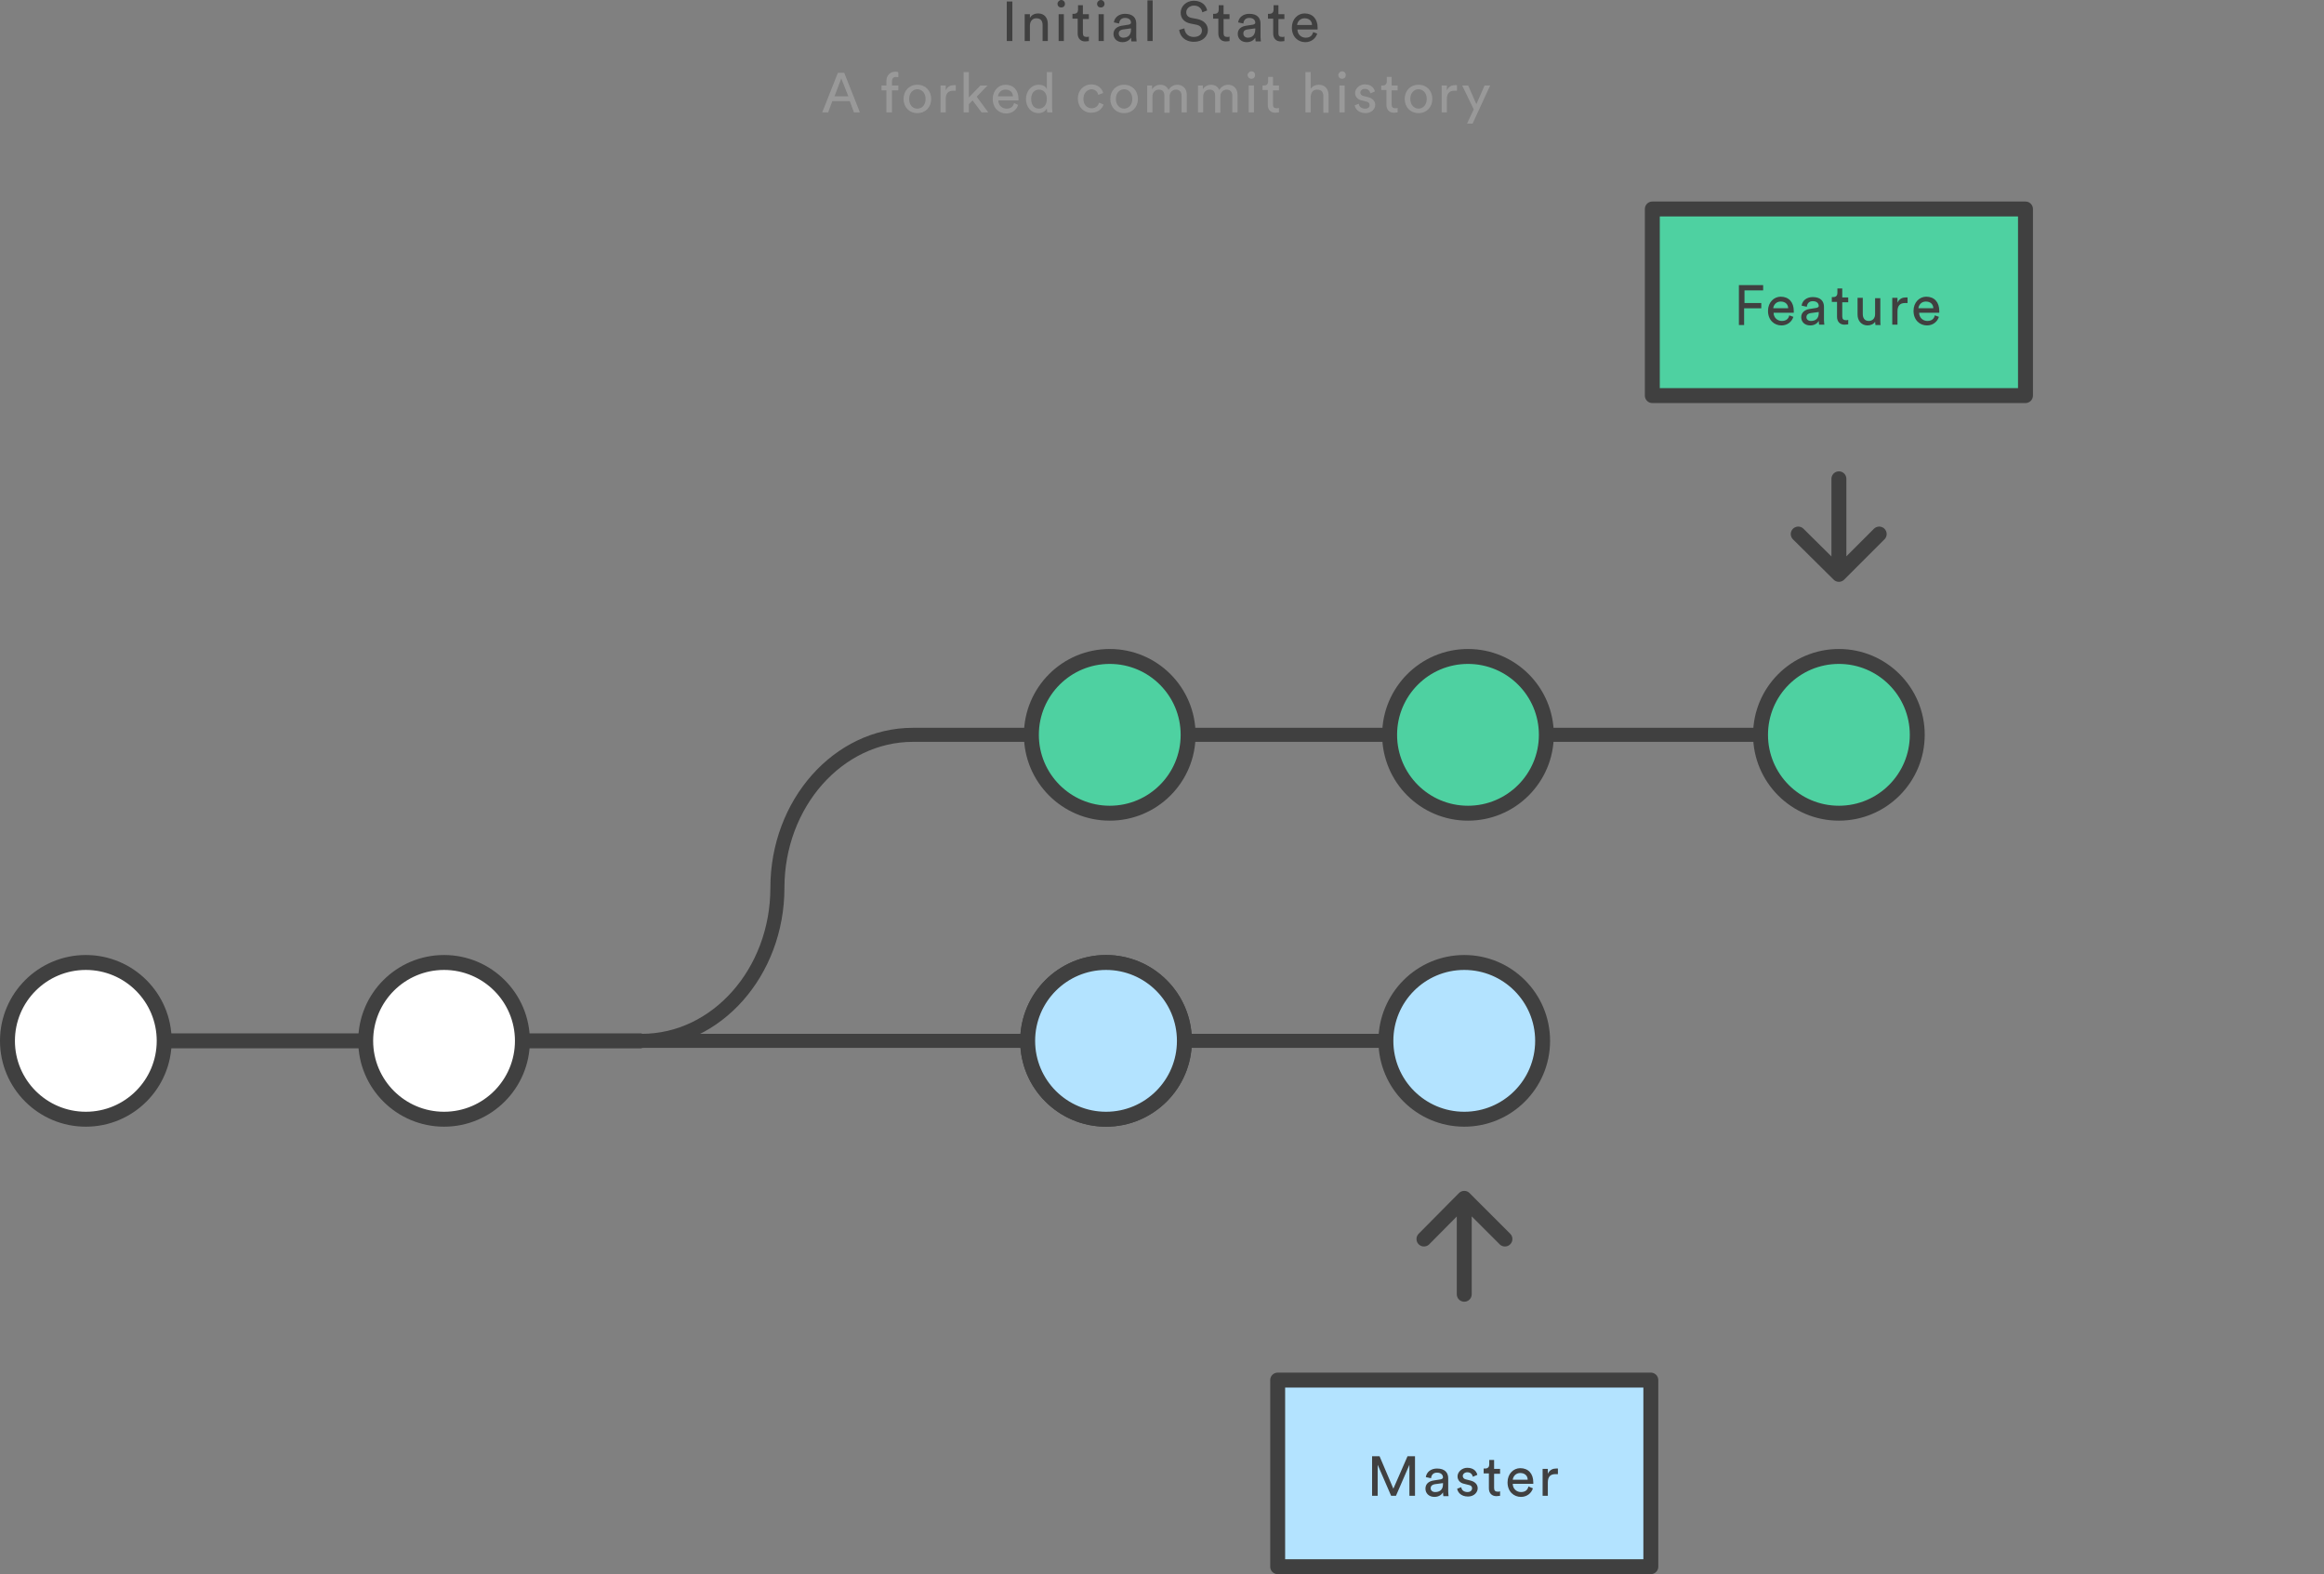 <?xml version="1.0" encoding="UTF-8" standalone="no"?>
<svg
   xmlns:dc="http://purl.org/dc/elements/1.1/"
   xmlns:cc="http://creativecommons.org/ns#"
   xmlns:rdf="http://www.w3.org/1999/02/22-rdf-syntax-ns#"
   xmlns:svg="http://www.w3.org/2000/svg"
   xmlns="http://www.w3.org/2000/svg"
   xmlns:sodipodi="http://sodipodi.sourceforge.net/DTD/sodipodi-0.dtd"
   xmlns:inkscape="http://www.inkscape.org/namespaces/inkscape"
   viewBox="0 0 622.8 421.8"
   id="svg2"
   version="1.1"
   inkscape:version="0.91 r"
   sodipodi:docname="forked-history.svg"
   width="622.8"
   height="421.8"
   inkscape:export-filename="/home/mbexegc2/Dropbox (The University of Manchester)/rit-training/course-material/git/git-course/fig/slideshow/forked-history.png"
   inkscape:export-xdpi="300"
   inkscape:export-ydpi="300">
  <rect x="0" y="0" width="622.8" height="421.8" fill="#808080" stroke="none"/>
  <defs
     id="defs134" />
  <sodipodi:namedview
     pagecolor="#ffffff"
     bordercolor="#666666"
     borderopacity="1"
     objecttolerance="10"
     gridtolerance="10"
     guidetolerance="10"
     inkscape:pageopacity="1"
     inkscape:pageshadow="2"
     inkscape:window-width="1920"
     inkscape:window-height="1028"
     id="namedview132"
     showgrid="false"
     inkscape:zoom="1.0134192"
     inkscape:cx="159.57199"
     inkscape:cy="311.52117"
     inkscape:window-x="0"
     inkscape:window-y="0"
     inkscape:window-maximized="1"
     inkscape:current-layer="svg2"
     fit-margin-top="0"
     fit-margin-left="0"
     fit-margin-right="0"
     fit-margin-bottom="0" />
  <style
     id="style4">.st0{display:none;} .st1{display:inline;} .st2{fill:#FFFFFF;} .st3{fill:none;stroke:#9882CE;stroke-width:4;stroke-miterlimit:10;} .st4{fill:#FFFFFF;stroke:#404040;stroke-width:4;stroke-linejoin:round;stroke-miterlimit:10;} .st5{fill:#4ED1A1;stroke:#404040;stroke-width:4;stroke-linecap:round;stroke-linejoin:round;stroke-miterlimit:10;} .st6{fill:#B3E3FF;stroke:#404040;stroke-width:4;stroke-miterlimit:10;} .st7{fill:#FFFFFF;stroke:#6693ED;stroke-width:4;stroke-miterlimit:10;} .st8{fill:#FFFFFF;stroke:#404040;stroke-width:4;stroke-miterlimit:10;} .st9{fill:#404040;} .st10{fill:#404040;stroke:#404040;stroke-width:4;stroke-linejoin:round;stroke-miterlimit:10;} .st11{fill:none;stroke:#404040;stroke-width:4;stroke-linecap:round;stroke-linejoin:round;stroke-miterlimit:10;} .st12{fill:#999999;} .st13{fill:#B18BE8;stroke:#404040;stroke-width:4;stroke-linecap:round;stroke-linejoin:round;stroke-miterlimit:10;} .st14{fill:none;stroke:#404040;stroke-width:4;stroke-miterlimit:10;} .st15{fill:#4ED1A1;stroke:#404040;stroke-width:4;stroke-miterlimit:10;} .st16{fill:#B3E3FF;stroke:#404040;stroke-width:4;stroke-linejoin:round;stroke-miterlimit:10;} .st17{fill:#FFFFFF;stroke:#404040;stroke-width:4;stroke-linecap:round;stroke-linejoin:round;stroke-miterlimit:10;} .st18{fill:none;stroke:#CCCCCC;stroke-width:4;stroke-linecap:round;stroke-linejoin:round;stroke-miterlimit:10;} .st19{fill:#FFFFFF;stroke:#CCCCCC;stroke-width:4;stroke-linecap:round;stroke-linejoin:round;stroke-miterlimit:10;} .st20{fill:#59AFE1;stroke:#404040;stroke-width:4;stroke-linejoin:round;stroke-miterlimit:10;} .st21{fill:none;stroke:#CCCCCC;stroke-linecap:round;stroke-linejoin:round;stroke-miterlimit:10;}</style>
  <path
     class="st9"
     d="m 269.8,11 0,-10.6 1.5,0 0,10.6 z m 6.2,0 -1.4,0 0,-7.2 1.4,0 0,1 c 0.5,-0.9 1.4,-1.2 2.2,-1.2 1.7,0 2.6,1.2 2.6,2.8 l 0,4.6 -1.4,0 0,-4.3 c 0,-1 -0.4,-1.8 -1.7,-1.8 -1.1,0 -1.7,0.9 -1.7,2 z m 8.4,-11 c 0.6,0 1,0.5 1,1 0,0.6 -0.4,1 -1,1 -0.6,0 -1,-0.4 -1,-1 0,-0.5 0.5,-1 1,-1 z m -0.7,11 0,-7.2 1.4,0 0,7.2 z m 6.5,-7.2 1.6,0 0,1.3 -1.6,0 0,3.8 c 0,0.7 0.3,1 1,1 0.2,0 0.4,0 0.6,-0.1 l 0,1.2 c -0.1,0 -0.5,0.1 -1,0.1 -1.2,0 -2,-0.8 -2,-2.1 l 0,-4 -1.4,0 0,-1.3 0.4,0 c 0.8,0 1.1,-0.5 1.1,-1.1 l 0,-1.2 1.3,0 z M 295,0 c 0.6,0 1,0.5 1,1 0,0.6 -0.4,1 -1,1 -0.6,0 -1,-0.4 -1,-1 0,-0.5 0.5,-1 1,-1 z m -0.6,11 0,-7.2 1.4,0 0,7.2 z m 6.2,-4.1 1.9,-0.3 c 0.4,-0.1 0.6,-0.3 0.6,-0.5 0,-0.7 -0.5,-1.3 -1.6,-1.3 -1,0 -1.5,0.6 -1.6,1.5 L 298.5,6 c 0.2,-1.4 1.4,-2.3 3,-2.3 2.2,0 3,1.2 3,2.6 l 0,3.6 c 0,0.6 0.1,1 0.1,1.2 l -1.4,0 c 0,-0.2 -0.1,-0.4 -0.1,-1 -0.3,0.5 -1,1.2 -2.3,1.2 -1.5,0 -2.4,-1 -2.4,-2.2 0,-1.3 1,-2 2.2,-2.2 z m 2.5,1 0,-0.3 -2.2,0.3 c -0.6,0.1 -1.1,0.4 -1.1,1.1 0,0.5 0.4,1.1 1.2,1.1 1.2,0 2.1,-0.6 2.1,-2.2 z m 4.4,3.1 0,-10.9 1.4,0 0,10.9 z m 14.7,-7.7 c -0.1,-0.8 -0.8,-1.8 -2.2,-1.8 -1.2,0 -2.1,0.8 -2.1,1.8 0,0.8 0.5,1.3 1.4,1.5 l 1.6,0.3 c 1.8,0.4 2.8,1.5 2.8,3 0,1.6 -1.4,3.1 -3.7,3.1 -2.6,0 -3.8,-1.6 -4,-3.2 l 1.4,-0.4 c 0.1,1.2 0.9,2.3 2.5,2.3 1.5,0 2.2,-0.8 2.2,-1.7 0,-0.8 -0.5,-1.4 -1.6,-1.6 L 319,6.3 C 317.5,6 316.4,5 316.4,3.4 c 0,-1.7 1.5,-3.2 3.5,-3.2 2.4,0 3.4,1.5 3.6,2.6 z m 5.7,0.5 1.6,0 0,1.3 -1.6,0 0,3.8 c 0,0.7 0.3,1 1,1 0.2,0 0.4,0 0.6,-0.1 l 0,1.2 c -0.1,0 -0.5,0.1 -1,0.1 -1.2,0 -2,-0.8 -2,-2.1 l 0,-4 -1.4,0 0,-1.3 0.4,0 c 0.8,0 1.1,-0.5 1.1,-1.1 l 0,-1.2 1.3,0 z m 6,3.1 1.9,-0.3 c 0.4,-0.1 0.6,-0.3 0.6,-0.5 0,-0.7 -0.5,-1.3 -1.6,-1.3 -1,0 -1.5,0.6 -1.6,1.5 L 331.8,6 c 0.2,-1.4 1.4,-2.3 3,-2.3 2.2,0 3,1.2 3,2.6 l 0,3.6 c 0,0.6 0.1,1 0.1,1.2 l -1.4,0 c 0,-0.2 -0.1,-0.4 -0.1,-1 -0.3,0.5 -1,1.2 -2.3,1.2 -1.5,0 -2.4,-1 -2.4,-2.2 0,-1.3 0.9,-2 2.2,-2.2 z m 2.5,1 0,-0.3 -2.2,0.3 c -0.6,0.1 -1,0.4 -1,1.1 0,0.5 0.4,1.1 1.2,1.1 1,0 2,-0.6 2,-2.2 z m 6.2,-4.1 1.6,0 0,1.3 -1.6,0 0,3.8 c 0,0.7 0.3,1 1,1 0.2,0 0.4,0 0.6,-0.1 l 0,1.2 c -0.1,0 -0.5,0.1 -1,0.1 -1.2,0 -2,-0.8 -2,-2.1 l 0,-4 -1.4,0 0,-1.3 0.4,0 c 0.8,0 1.1,-0.5 1.1,-1.1 l 0,-1.2 1.3,0 z M 353,9 c -0.4,1.3 -1.6,2.3 -3.2,2.3 -1.9,0 -3.6,-1.4 -3.6,-3.9 0,-2.3 1.6,-3.8 3.4,-3.8 2.2,0 3.5,1.5 3.5,3.8 l 0,0.5 -5.4,0 c 0,1.3 1,2.2 2.2,2.2 1.2,0 1.8,-0.6 2,-1.5 z m -1.4,-2.3 c 0,-1 -0.7,-1.8 -2,-1.8 -1.2,0 -1.9,0.9 -2,1.8 z"
     id="path18"
     inkscape:connector-curvature="0"
     style="fill:#404040"
     sodipodi:nodetypes="ccccccccccssccssscssssscccccccccssccsscccsscccssssscccccccssccssscccsscsccsssccccccssccssccsscsssccccccssccsscccsscccccssccssscccsscsccsssccccssccsscccssccccssssccscccscc" />
  <path
     class="st14"
     d="m 208.333,237.9 c 0,22.6 -16.305,41 -36.333,41 m 36.333,-41 c 0,-22.6 16.305,-41 36.333,-41 l 242.277,0"
     id="path20"
     inkscape:connector-curvature="0"
     style="fill:none;stroke:#404040;stroke-width:3.765;stroke-miterlimit:10" />
  <circle
     class="st15"
     cx="297.4"
     cy="196.9"
     r="21"
     id="circle22"
     style="fill:#4ed1a1;stroke:#404040;stroke-width:4;stroke-miterlimit:10" />
  <circle
     class="st15"
     cx="393.4"
     cy="196.9"
     r="21"
     id="circle24"
     style="fill:#4ed1a1;stroke:#404040;stroke-width:4;stroke-miterlimit:10" />
  <path
     class="st6"
     d="M 2,278.9 172,278.9"
     id="path26"
     inkscape:connector-curvature="0"
     style="fill:#b3e3ff;stroke:#404040;stroke-width:4;stroke-miterlimit:10" />
  <circle
     class="st8"
     cx="23"
     cy="278.9"
     r="21"
     id="circle28"
     style="fill:#ffffff;stroke:#404040;stroke-width:4;stroke-miterlimit:10" />
  <circle
     class="st8"
     cx="119"
     cy="278.9"
     r="21"
     id="circle30"
     style="fill:#ffffff;stroke:#404040;stroke-width:4;stroke-miterlimit:10" />
  <circle
     class="st15"
     cx="492.8"
     cy="196.9"
     r="21"
     id="circle34"
     style="fill:#4ed1a1;stroke:#404040;stroke-width:4;stroke-miterlimit:10" />
  <path
     class="st6"
     d="m 155.3,278.9 256.55,0"
     id="path36"
     inkscape:connector-curvature="0"
     style="fill:#b3e3ff;stroke:#404040;stroke-width:3.762;stroke-miterlimit:10" />
  <circle
     class="st6"
     cx="296.4"
     cy="278.9"
     r="21"
     id="circle38"
     style="fill:#b3e3ff;stroke:#404040;stroke-width:4;stroke-miterlimit:10" />
  <circle
     class="st16"
     cx="392.4"
     cy="278.9"
     r="21"
     id="circle40"
     style="fill:#b3e3ff;stroke:#404040;stroke-width:4;stroke-linejoin:round;stroke-miterlimit:10" />
  <circle
     class="st16"
     cx="296.4"
     cy="278.9"
     r="21"
     id="circle42"
     style="fill:#b3e3ff;stroke:#404040;stroke-width:4;stroke-linejoin:round;stroke-miterlimit:10" />
  <path
     class="st5"
     d="m 442.8,56 100,0 0,50 -100,0 z"
     id="path44"
     inkscape:connector-curvature="0"
     style="fill:#4ed1a1;stroke:#404040;stroke-width:4;stroke-linecap:round;stroke-linejoin:round;stroke-miterlimit:10" />
  <path
     class="st9"
     d="m 466,87 0,-10.6 6.5,0 0,1.4 -5,0 0,3.4 4.5,0 0,1.4 -4.6,0 0,4.5 -1.4,0 z m 14.6,-2.1 c -0.4,1.3 -1.6,2.3 -3.2,2.3 -1.9,0 -3.6,-1.4 -3.6,-3.9 0,-2.3 1.6,-3.8 3.4,-3.8 2.2,0 3.5,1.5 3.5,3.8 l 0,0.5 -5.4,0 c 0,1.3 1,2.2 2.2,2.2 1.2,0 1.8,-0.6 2,-1.5 l 1.1,0.4 z m -1.4,-2.3 c 0,-1 -0.7,-1.8 -2,-1.8 -1.2,0 -1.9,0.9 -2,1.8 l 4,0 z m 5.7,0.2 1.9,-0.3 c 0.4,-0.1 0.6,-0.3 0.6,-0.5 0,-0.7 -0.5,-1.3 -1.6,-1.3 -1,0 -1.5,0.6 -1.6,1.5 l -1.4,-0.3 c 0.2,-1.4 1.4,-2.3 3,-2.3 2.2,0 3,1.2 3,2.6 l 0,3.6 c 0,0.6 0.1,1 0.1,1.2 l -1.4,0 c 0,-0.2 -0.1,-0.5 -0.1,-1 -0.3,0.5 -1,1.2 -2.3,1.2 -1.5,0 -2.4,-1 -2.4,-2.2 0,-1.3 1,-2 2.2,-2.2 z m 2.5,1.1 0,-0.3 -2.2,0.3 c -0.6,0.1 -1.1,0.4 -1.1,1.1 0,0.5 0.4,1 1.2,1 1.2,0 2.1,-0.6 2.1,-2.1 z m 6.3,-4.2 1.6,0 0,1.3 -1.6,0 0,3.8 c 0,0.7 0.3,1 1,1 0.2,0 0.4,0 0.6,-0.1 l 0,1.2 c -0.1,0 -0.5,0.1 -1,0.1 -1.2,0 -2,-0.8 -2,-2.1 l 0,-4 -1.4,0 0,-1.3 0.4,0 c 0.8,0 1.1,-0.5 1.1,-1.1 l 0,-1.2 1.3,0 0,2.4 z m 6.8,7.5 c -1.7,0 -2.7,-1.3 -2.7,-2.9 l 0,-4.5 1.4,0 0,4.3 c 0,1 0.4,1.9 1.6,1.9 1.1,0 1.7,-0.8 1.7,-1.8 l 0,-4.3 1.4,0 0,5.9 c 0,0.6 0,1.1 0.1,1.3 l -1.4,0 c 0,-0.2 -0.1,-0.6 -0.1,-0.9 -0.3,0.6 -1.2,1 -2,1 z m 10.6,-6 -0.6,0 c -1.2,0 -2,0.6 -2,2.2 l 0,3.6 -1.4,0 0,-7.2 1.4,0 0,1.3 c 0.5,-1.1 1.4,-1.4 2.2,-1.4 l 0.5,0 0,1.5 z m 8.5,3.7 c -0.4,1.3 -1.6,2.3 -3.2,2.3 -1.9,0 -3.6,-1.4 -3.6,-3.9 0,-2.3 1.6,-3.8 3.4,-3.8 2.2,0 3.5,1.5 3.5,3.8 l 0,0.5 -5.4,0 c 0,1.3 1,2.2 2.2,2.2 1.2,0 1.8,-0.6 2,-1.5 l 1.1,0.4 z m -1.5,-2.3 c 0,-1 -0.7,-1.8 -2,-1.8 -1.2,0 -1.9,0.9 -2,1.8 l 4,0 z"
     id="path46"
     inkscape:connector-curvature="0"
     style="fill:#404040" />
  <path
     class="st11"
     d="m 492.8,151.8 0,-23.5 m 10.8,14.8 -10.8,10.8 -10.9,-10.8"
     id="path48"
     inkscape:connector-curvature="0"
     style="fill:none;stroke:#404040;stroke-width:4;stroke-linecap:round;stroke-linejoin:round;stroke-miterlimit:10" />
  <path
     class="st16"
     d="m 342.4,369.8 100,0 0,50 -100,0 z"
     id="path50"
     inkscape:connector-curvature="0"
     style="fill:#b3e3ff;stroke:#404040;stroke-width:4;stroke-linejoin:round;stroke-miterlimit:10" />
  <path
     class="st9"
     d="m 377.7,400.8 0,-8.3 -3.6,8.3 -1.3,0 -3.6,-8.3 0,8.3 -1.5,0 0,-10.6 2,0 3.7,8.7 3.8,-8.7 2,0 0,10.6 -1.5,0 z m 6.5,-4.1 1.9,-0.3 c 0.4,-0.1 0.6,-0.3 0.6,-0.5 0,-0.7 -0.5,-1.3 -1.6,-1.3 -1,0 -1.5,0.6 -1.6,1.5 l -1.4,-0.3 c 0.2,-1.4 1.4,-2.3 3,-2.3 2.2,0 3,1.2 3,2.6 l 0,3.6 c 0,0.6 0.1,1 0.1,1.2 l -1.4,0 c 0,-0.2 -0.1,-0.5 -0.1,-1 -0.3,0.5 -1,1.2 -2.3,1.2 -1.5,0 -2.4,-1 -2.4,-2.2 0,-1.3 0.9,-2 2.2,-2.2 z m 2.5,1 0,-0.3 -2.2,0.3 c -0.6,0.1 -1.1,0.4 -1.1,1.1 0,0.5 0.4,1 1.2,1 1.1,0 2.1,-0.5 2.1,-2.1 z m 4.9,0.8 c 0.1,0.8 0.7,1.3 1.7,1.3 0.8,0 1.2,-0.5 1.2,-1 0,-0.5 -0.3,-0.8 -0.9,-0.9 l -1.2,-0.3 c -1.1,-0.2 -1.8,-1 -1.8,-2 0,-1.2 1.2,-2.3 2.6,-2.3 2,0 2.6,1.3 2.7,1.9 l -1.2,0.5 c -0.1,-0.4 -0.4,-1.2 -1.5,-1.2 -0.7,0 -1.2,0.5 -1.2,1 0,0.4 0.3,0.8 0.8,0.9 l 1.2,0.3 c 1.3,0.3 2,1.1 2,2.1 0,1 -0.9,2.2 -2.6,2.2 -2,0 -2.8,-1.3 -2.9,-2.1 l 1.1,-0.4 z m 8.8,-4.9 1.6,0 0,1.3 -1.6,0 0,3.8 c 0,0.7 0.3,1 1,1 0.2,0 0.4,0 0.6,-0.1 l 0,1.2 c -0.1,0 -0.5,0.1 -1,0.1 -1.2,0 -2,-0.8 -2,-2.1 l 0,-4 -1.4,0 0,-1.3 0.4,0 c 0.8,0 1.1,-0.5 1.1,-1.1 l 0,-1.2 1.3,0 0,2.4 z m 10.4,5.2 c -0.4,1.3 -1.6,2.3 -3.2,2.3 -1.9,0 -3.6,-1.4 -3.6,-3.9 0,-2.3 1.6,-3.8 3.4,-3.8 2.2,0 3.5,1.5 3.5,3.8 l 0,0.4 -5.5,0 c 0,1.3 1,2.2 2.2,2.2 1.2,0 1.8,-0.6 2,-1.5 l 1.2,0.5 z m -1.4,-2.3 c 0,-1 -0.7,-1.8 -2,-1.8 -1.2,0 -1.9,0.9 -2,1.8 l 4,0 z m 8,-1.5 -0.6,0 c -1.2,0 -2,0.6 -2,2.2 l 0,3.6 -1.4,0 0,-7.2 1.4,0 0,1.3 c 0.5,-1.1 1.4,-1.4 2.2,-1.4 l 0.5,0 0,1.5 z"
     id="path52"
     inkscape:connector-curvature="0"
     style="fill:#404040" />
  <path
     class="st11"
     d="m 392.4,323.3 0,23.5 M 381.6,332 392.4,321.1 403.3,332"
     id="path54"
     inkscape:connector-curvature="0"
     style="fill:none;stroke:#404040;stroke-width:4;stroke-linecap:round;stroke-linejoin:round;stroke-miterlimit:10" />
  <path
     inkscape:connector-curvature="0"
     class="st12"
     d="m 227.742,27.11 -4.7,0 -1.1,3 -1.6,0 4.2,-10.6 1.7,0 4.2,10.6 -1.6,0 -1.1,-3 z m -4.1,-1.3 3.7,0 -1.9,-4.8 -1.8,4.8 z m 15.4,-1.6 0,5.9 -1.5,0 0,-5.9 -1.3,0 0,-1.3 1.3,0 0,-1.2 c 0,-1.6 1.1,-2.5 2.4,-2.5 0.5,0 0.8,0.1 0.8,0.2 l 0,1.3 c -0.1,0 -0.3,-0.1 -0.6,-0.1 -0.5,0 -1.1,0.2 -1.1,1.2 l 0,1.1 1.7,0 0,1.3 -1.7,0 z m 10.5,2.3 c 0,2.2 -1.5,3.8 -3.7,3.8 -2.2,0 -3.7,-1.6 -3.7,-3.8 0,-2.2 1.5,-3.8 3.7,-3.8 2.2,0 3.7,1.6 3.7,3.8 z m -1.5,0 c 0,-1.7 -1.1,-2.6 -2.2,-2.6 -1.1,0 -2.2,0.9 -2.2,2.6 0,1.7 1,2.6 2.2,2.6 1.2,0 2.2,-0.9 2.2,-2.6 z m 8,-2.2 -0.6,0 c -1.2,0 -2,0.6 -2,2.2 l 0,3.6 -1.4,0 0,-7.2 1.4,0 0,1.3 c 0.5,-1.1 1.4,-1.4 2.2,-1.4 l 0.5,0 0,1.5 z m 5.7,1.6 3.1,4.2 -1.8,0 -2.4,-3.2 -1,1 0,2.2 -1.4,0 0,-10.8 1.4,0 0,6.8 3.1,-3.2 1.9,0 -2.9,3 z m 11.1,2.2 c -0.4,1.3 -1.6,2.3 -3.2,2.3 -1.9,0 -3.6,-1.4 -3.6,-3.9 0,-2.3 1.6,-3.8 3.4,-3.8 2.2,0 3.5,1.5 3.5,3.8 l 0,0.4 -5.4,0 c 0,1.3 1,2.2 2.2,2.2 1.2,0 1.8,-0.6 2,-1.5 l 1.1,0.5 z m -1.4,-2.3 c 0,-1 -0.7,-1.8 -2,-1.8 -1.2,0 -1.9,0.9 -2,1.8 l 4,0 z m 9.1,3.2 c -0.3,0.7 -1.1,1.3 -2.2,1.3 -2.1,0 -3.4,-1.7 -3.4,-3.8 0,-2 1.4,-3.8 3.4,-3.8 1.3,0 2,0.6 2.2,1.2 l 0,-4.6 1.4,0 0,9.5 c 0,0.7 0.1,1.2 0.1,1.3 l -1.4,0 c 0,-0.2 -0.1,-0.5 -0.1,-1 l 0,-0.1 z m -2.1,0.1 c 1.3,0 2.1,-1.1 2.1,-2.6 0,-1.5 -0.8,-2.5 -2.1,-2.5 -1.3,0 -2.1,1 -2.1,2.5 0,1.5 0.7,2.6 2.1,2.6 z m 11.9,-2.6 c 0,1.6 1,2.5 2.2,2.5 1.3,0 1.8,-0.9 2,-1.5 l 1.2,0.5 c -0.3,1 -1.4,2.2 -3.3,2.2 -2.1,0 -3.6,-1.6 -3.6,-3.8 0,-2.2 1.6,-3.8 3.6,-3.8 1.9,0 2.9,1.2 3.2,2.3 l -1.3,0.5 c -0.2,-0.7 -0.7,-1.5 -1.9,-1.5 -1,0.1 -2.1,0.9 -2.1,2.6 z m 14.6,0 c 0,2.2 -1.5,3.8 -3.7,3.8 -2.2,0 -3.7,-1.6 -3.7,-3.8 0,-2.2 1.5,-3.8 3.7,-3.8 2.2,0 3.7,1.6 3.7,3.8 z m -1.5,0 c 0,-1.7 -1.1,-2.6 -2.2,-2.6 -1.1,0 -2.2,0.9 -2.2,2.6 0,1.7 1.1,2.6 2.2,2.6 1.1,0 2.2,-0.9 2.2,-2.6 z m 4,3.6 0,-7.2 1.3,0 0,1 c 0.5,-0.8 1.4,-1.2 2.2,-1.2 0.9,0 1.8,0.4 2.2,1.4 0.6,-1 1.5,-1.4 2.4,-1.4 1.3,0 2.5,0.9 2.5,2.7 l 0,4.7 -1.4,0 0,-4.5 c 0,-0.9 -0.5,-1.6 -1.5,-1.6 -1,0 -1.7,0.8 -1.7,1.8 l 0,4.4 -1.4,0 0,-4.6 c 0,-0.9 -0.4,-1.6 -1.5,-1.6 -1,0 -1.7,0.8 -1.7,1.8 l 0,4.3 -1.4,0 z m 13.6,0 0,-7.2 1.3,0 0,1 c 0.5,-0.8 1.4,-1.2 2.2,-1.2 0.9,0 1.8,0.4 2.2,1.4 0.6,-1 1.5,-1.4 2.4,-1.4 1.3,0 2.5,0.9 2.5,2.7 l 0,4.7 -1.4,0 0,-4.5 c 0,-0.9 -0.5,-1.6 -1.5,-1.6 -1,0 -1.7,0.8 -1.7,1.8 l 0,4.4 -1.4,0 0,-4.6 c 0,-0.9 -0.4,-1.6 -1.5,-1.6 -1,0 -1.7,0.8 -1.7,1.8 l 0,4.3 -1.4,0 z m 14.3,-11 c 0.6,0 1,0.4 1,1 0,0.6 -0.4,1 -1,1 -0.6,0 -1,-0.5 -1,-1 0,-0.5 0.5,-1 1,-1 z m -0.7,11 0,-7.2 1.4,0 0,7.2 -1.4,0 z m 6.5,-7.2 1.6,0 0,1.3 -1.6,0 0,3.8 c 0,0.7 0.3,1 1,1 0.2,0 0.4,0 0.6,-0.1 l 0,1.2 c -0.1,0 -0.5,0.1 -1,0.1 -1.2,0 -2,-0.8 -2,-2.1 l 0,-4 -1.4,0 0,-1.2 0.4,0 c 0.8,0 1.1,-0.5 1.1,-1.1 l 0,-1.2 1.3,0 0,2.3 z m 10.1,7.2 -1.4,0 0,-10.8 1.4,0 0,4.5 c 0.5,-0.8 1.4,-1.1 2.2,-1.1 1.7,0 2.6,1.2 2.6,2.9 l 0,4.6 -1.4,0 0,-4.4 c 0,-1 -0.4,-1.8 -1.7,-1.8 -1.1,0 -1.6,0.8 -1.7,1.9 l 0,4.2 z m 8.4,-11 c 0.6,0 1,0.4 1,1 0,0.6 -0.4,1 -1,1 -0.6,0 -1,-0.5 -1,-1 0,-0.5 0.5,-1 1,-1 z m -0.7,11 0,-7.2 1.4,0 0,7.2 -1.4,0 z m 5.2,-2.3 c 0.1,0.8 0.7,1.3 1.7,1.3 0.8,0 1.2,-0.4 1.2,-1 0,-0.4 -0.3,-0.8 -0.9,-0.9 l -1.2,-0.3 c -1.1,-0.2 -1.8,-1 -1.8,-2 0,-1.2 1.2,-2.3 2.6,-2.3 2,0 2.6,1.3 2.7,1.9 l -1.2,0.5 c -0.1,-0.4 -0.4,-1.2 -1.5,-1.2 -0.7,0 -1.2,0.5 -1.2,1 0,0.4 0.3,0.8 0.8,0.9 l 1.2,0.3 c 1.3,0.3 2,1.1 2,2.1 0,1 -0.9,2.2 -2.6,2.2 -2,0 -2.8,-1.3 -2.9,-2.1 l 1.1,-0.4 z m 8.8,-4.9 1.6,0 0,1.3 -1.6,0 0,3.8 c 0,0.7 0.3,1 1,1 0.2,0 0.4,0 0.6,-0.1 l 0,1.2 c -0.1,0 -0.5,0.1 -1,0.1 -1.2,0 -2,-0.8 -2,-2.1 l 0,-4 -1.4,0 0,-1.2 0.4,0 c 0.8,0 1.1,-0.5 1.1,-1.1 l 0,-1.2 1.3,0 0,2.3 z m 10.9,3.6 c 0,2.2 -1.5,3.8 -3.7,3.8 -2.2,0 -3.7,-1.6 -3.7,-3.8 0,-2.2 1.5,-3.8 3.7,-3.8 2.2,0 3.7,1.6 3.7,3.8 z m -1.5,0 c 0,-1.7 -1.1,-2.6 -2.2,-2.6 -1.1,0 -2.2,0.9 -2.2,2.6 0,1.7 1.1,2.6 2.2,2.6 1.1,0 2.2,-0.9 2.2,-2.6 z m 8,-2.2 -0.6,0 c -1.2,0 -2,0.6 -2,2.2 l 0,3.6 -1.4,0 0,-7.2 1.4,0 0,1.3 c 0.5,-1.1 1.4,-1.4 2.2,-1.4 l 0.5,0 0,1.5 z m 2.8,8.8 1.8,-3.8 -3.1,-6.4 1.6,0 2.2,5 2.2,-5 1.5,0 -4.7,10.2 -1.5,0 z"
     id="path3485"
     style="fill:#999999" />
</svg>
